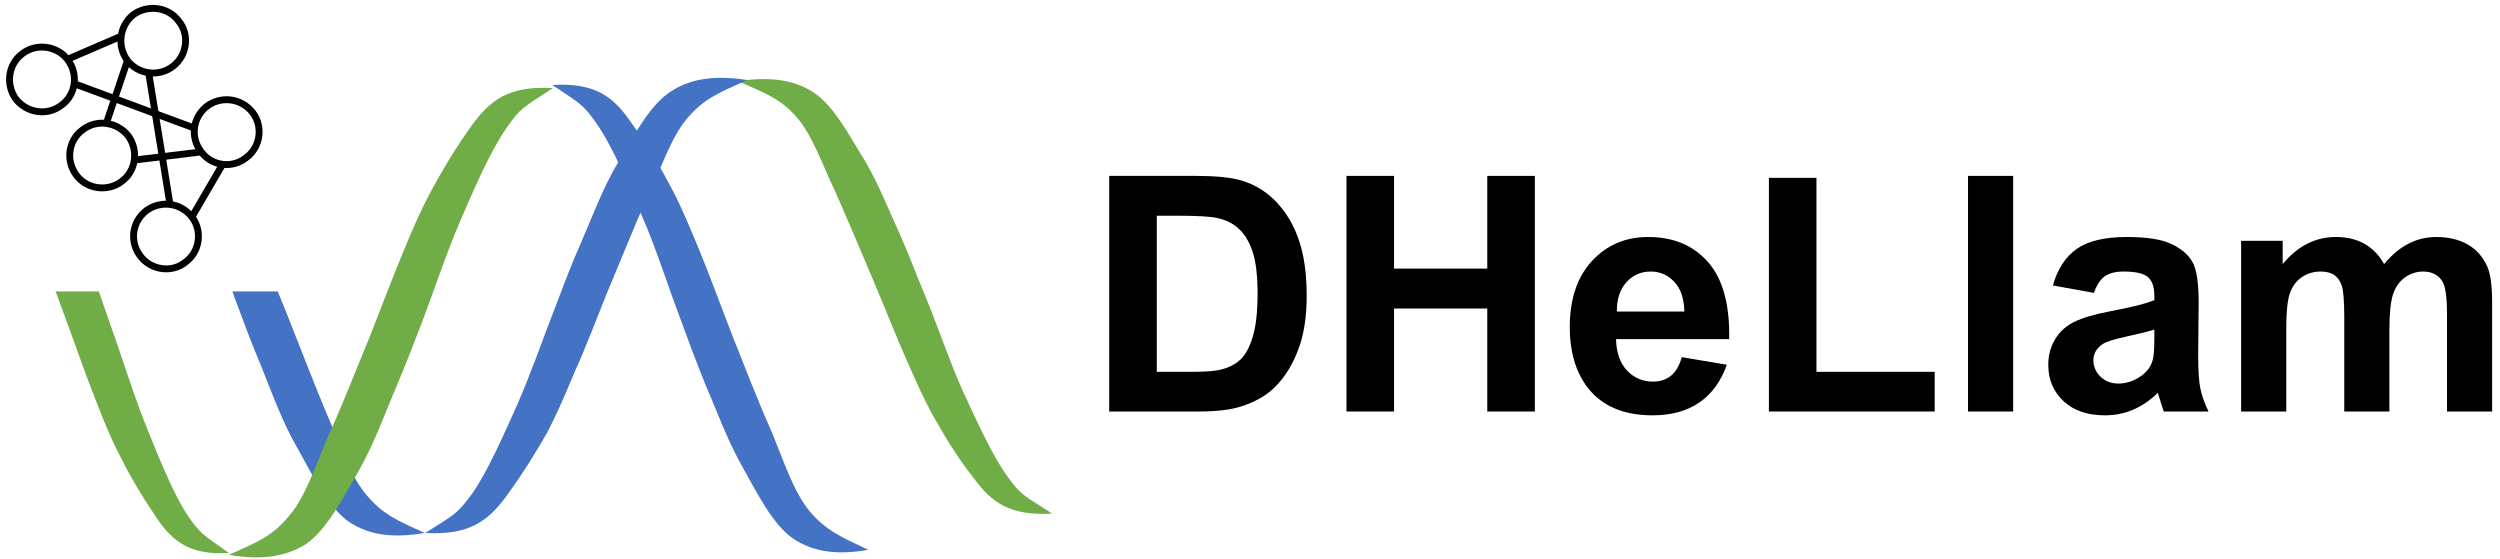 <?xml version="1.0" encoding="UTF-8"?>
<svg xmlns="http://www.w3.org/2000/svg" xmlns:xlink="http://www.w3.org/1999/xlink" width="479.477pt" height="107.209pt" viewBox="0 0 479.477 107.209" version="1.1">
<rect x="0" y="0" width="479.477" height="107.209" fill="#333333" stroke="none"/>
<defs>
<g>
<symbol overflow="visible" id="glyph0-0">
<path style="stroke:none;" d="M 7.891 0 L 7.891 -39.453 L 39.453 -39.453 L 39.453 0 Z M 8.875 -0.984 L 38.469 -0.984 L 38.469 -38.469 L 8.875 -38.469 Z M 8.875 -0.984 "/>
</symbol>
<symbol overflow="visible" id="glyph0-1">
<path style="stroke:none;" d="M 4.562 -45.188 L 21.234 -45.188 C 24.992 -45.188 27.863 -44.898 29.844 -44.328 C 32.488 -43.547 34.754 -42.156 36.641 -40.156 C 38.535 -38.164 39.973 -35.727 40.953 -32.844 C 41.941 -29.957 42.438 -26.395 42.438 -22.156 C 42.438 -18.438 41.977 -15.234 41.062 -12.547 C 39.926 -9.254 38.312 -6.594 36.219 -4.562 C 34.633 -3.02 32.5 -1.816 29.812 -0.953 C 27.789 -0.316 25.098 0 21.734 0 L 4.562 0 Z M 13.688 -37.547 L 13.688 -7.609 L 20.5 -7.609 C 23.039 -7.609 24.879 -7.754 26.016 -8.047 C 27.492 -8.41 28.719 -9.035 29.688 -9.922 C 30.664 -10.805 31.461 -12.258 32.078 -14.281 C 32.703 -16.312 33.016 -19.07 33.016 -22.562 C 33.016 -26.051 32.703 -28.727 32.078 -30.594 C 31.461 -32.469 30.598 -33.93 29.484 -34.984 C 28.379 -36.035 26.977 -36.742 25.281 -37.109 C 24 -37.398 21.5 -37.547 17.781 -37.547 Z M 13.688 -37.547 "/>
</symbol>
<symbol overflow="visible" id="glyph0-2">
<path style="stroke:none;" d="M 4.625 0 L 4.625 -45.188 L 13.75 -45.188 L 13.75 -27.406 L 31.625 -27.406 L 31.625 -45.188 L 40.75 -45.188 L 40.75 0 L 31.625 0 L 31.625 -19.75 L 13.75 -19.75 L 13.75 0 Z M 4.625 0 "/>
</symbol>
<symbol overflow="visible" id="glyph0-3">
<path style="stroke:none;" d="M 23.484 -10.422 L 32.125 -8.969 C 31.008 -5.801 29.254 -3.391 26.859 -1.734 C 24.461 -0.086 21.469 0.734 17.875 0.734 C 12.188 0.734 7.973 -1.125 5.234 -4.844 C 3.078 -7.82 2 -11.582 2 -16.125 C 2 -21.539 3.414 -25.785 6.25 -28.859 C 9.094 -31.93 12.68 -33.469 17.016 -33.469 C 21.879 -33.469 25.719 -31.859 28.531 -28.641 C 31.352 -25.43 32.703 -20.508 32.578 -13.875 L 10.875 -13.875 C 10.938 -11.301 11.633 -9.301 12.969 -7.875 C 14.312 -6.445 15.977 -5.734 17.969 -5.734 C 19.32 -5.734 20.461 -6.102 21.391 -6.844 C 22.316 -7.582 23.016 -8.773 23.484 -10.422 Z M 23.984 -19.172 C 23.922 -21.68 23.27 -23.586 22.031 -24.891 C 20.801 -26.191 19.301 -26.844 17.531 -26.844 C 15.645 -26.844 14.086 -26.156 12.859 -24.781 C 11.617 -23.406 11.008 -21.535 11.031 -19.172 Z M 23.984 -19.172 "/>
</symbol>
<symbol overflow="visible" id="glyph0-4">
<path style="stroke:none;" d="M 4.844 0 L 4.844 -44.812 L 13.969 -44.812 L 13.969 -7.609 L 36.641 -7.609 L 36.641 0 Z M 4.844 0 "/>
</symbol>
<symbol overflow="visible" id="glyph0-5">
<path style="stroke:none;" d="M 4.531 0 L 4.531 -45.188 L 13.188 -45.188 L 13.188 0 Z M 4.531 0 "/>
</symbol>
<symbol overflow="visible" id="glyph0-6">
<path style="stroke:none;" d="M 11 -22.75 L 3.141 -24.172 C 4.023 -27.328 5.547 -29.664 7.703 -31.188 C 9.859 -32.707 13.066 -33.469 17.328 -33.469 C 21.18 -33.469 24.051 -33.008 25.938 -32.094 C 27.832 -31.188 29.164 -30.023 29.938 -28.609 C 30.707 -27.203 31.094 -24.617 31.094 -20.859 L 31 -10.75 C 31 -7.875 31.141 -5.754 31.422 -4.391 C 31.703 -3.023 32.223 -1.562 32.984 0 L 24.406 0 C 24.188 -0.57 23.91 -1.426 23.578 -2.562 C 23.43 -3.07 23.328 -3.41 23.266 -3.578 C 21.785 -2.141 20.203 -1.062 18.516 -0.344 C 16.836 0.375 15.039 0.734 13.125 0.734 C 9.758 0.734 7.102 -0.176 5.156 -2 C 3.219 -3.832 2.25 -6.145 2.25 -8.938 C 2.25 -10.789 2.691 -12.441 3.578 -13.891 C 4.461 -15.336 5.695 -16.445 7.281 -17.219 C 8.875 -17.988 11.172 -18.66 14.172 -19.234 C 18.223 -19.992 21.031 -20.703 22.594 -21.359 L 22.594 -22.219 C 22.594 -23.883 22.18 -25.07 21.359 -25.781 C 20.535 -26.488 18.984 -26.844 16.703 -26.844 C 15.16 -26.844 13.957 -26.539 13.094 -25.938 C 12.238 -25.332 11.539 -24.27 11 -22.75 Z M 22.594 -15.719 C 21.477 -15.352 19.719 -14.91 17.312 -14.391 C 14.914 -13.879 13.348 -13.379 12.609 -12.891 C 11.473 -12.086 10.906 -11.066 10.906 -9.828 C 10.906 -8.617 11.359 -7.57 12.266 -6.688 C 13.172 -5.801 14.32 -5.359 15.719 -5.359 C 17.281 -5.359 18.77 -5.875 20.188 -6.906 C 21.238 -7.688 21.926 -8.641 22.25 -9.766 C 22.477 -10.504 22.594 -11.914 22.594 -14 Z M 22.594 -15.719 "/>
</symbol>
<symbol overflow="visible" id="glyph0-7">
<path style="stroke:none;" d="M 3.891 -32.734 L 11.859 -32.734 L 11.859 -28.266 C 14.723 -31.734 18.125 -33.469 22.062 -33.469 C 24.164 -33.469 25.988 -33.035 27.531 -32.172 C 29.07 -31.316 30.332 -30.016 31.312 -28.266 C 32.75 -30.016 34.301 -31.316 35.969 -32.172 C 37.633 -33.035 39.41 -33.469 41.297 -33.469 C 43.703 -33.469 45.738 -32.977 47.406 -32 C 49.07 -31.031 50.316 -29.598 51.141 -27.703 C 51.734 -26.305 52.031 -24.047 52.031 -20.922 L 52.031 0 L 43.375 0 L 43.375 -18.703 C 43.375 -21.953 43.07 -24.051 42.469 -25 C 41.664 -26.227 40.438 -26.844 38.781 -26.844 C 37.562 -26.844 36.414 -26.473 35.344 -25.734 C 34.281 -24.992 33.508 -23.91 33.031 -22.484 C 32.562 -21.055 32.328 -18.801 32.328 -15.719 L 32.328 0 L 23.672 0 L 23.672 -17.938 C 23.672 -21.125 23.516 -23.176 23.203 -24.094 C 22.898 -25.02 22.426 -25.707 21.781 -26.156 C 21.133 -26.613 20.254 -26.844 19.141 -26.844 C 17.805 -26.844 16.602 -26.484 15.531 -25.766 C 14.469 -25.047 13.703 -24.008 13.234 -22.656 C 12.773 -21.301 12.547 -19.051 12.547 -15.906 L 12.547 0 L 3.891 0 Z M 3.891 -32.734 "/>
</symbol>
</g>
<clipPath id="clip1">
  <path d="M 0 0 L 479.477 0 L 479.477 107.211 L 0 107.211 Z M 0 0 "/>
</clipPath>
</defs>
<g id="surface1">
<g clip-path="url(#clip1)" clip-rule="nonzero">
<rect x="0" y="0" width="479.477" height="107.209" style="fill:rgb(100%,100%,100%);fill-opacity:1;stroke:none;"/>
</g>
<path style=" stroke:none;fill-rule:evenodd;fill:rgb(43.921%,67.842%,27.843%);fill-opacity:1;" d="M 186.805 91.773 C 190.164 96.336 193.645 98.977 201.805 98.496 C 196.406 95.016 195.926 95.137 193.164 91.297 C 190.285 87.336 187.285 80.613 184.645 74.977 C 182.125 69.336 179.727 62.254 177.684 57.336 C 175.645 52.414 174.684 49.773 172.766 45.336 C 170.727 40.895 168.566 35.375 165.805 30.695 C 162.926 26.137 159.926 20.137 155.844 17.613 C 151.887 15.094 147.086 14.734 141.566 15.574 C 146.727 17.855 149.727 18.934 152.844 22.535 C 155.844 26.016 157.645 31.414 160.164 36.695 C 162.566 42.094 165.445 48.934 167.727 54.336 C 170.004 59.734 171.926 64.656 173.844 68.977 C 175.766 73.297 177.086 76.414 179.246 80.254 C 181.406 83.977 183.324 87.336 186.805 91.773 Z M 186.805 91.773 "/>
<path style=" stroke:none;fill-rule:evenodd;fill:rgb(26.666%,44.705%,76.862%);fill-opacity:1;" d="M 97.047 95.254 C 93.566 99.934 89.965 102.695 81.566 102.215 C 87.203 98.613 87.566 98.734 90.566 94.656 C 93.445 90.574 96.566 83.496 99.203 77.613 C 101.844 71.613 104.363 64.297 106.406 59.137 C 108.445 53.855 109.406 51.094 111.445 46.535 C 113.484 41.855 115.645 35.977 118.523 31.176 C 121.406 26.375 124.523 20.137 128.727 17.496 C 132.805 14.855 137.605 14.496 143.363 15.336 C 137.965 17.734 134.965 18.934 131.844 22.656 C 128.727 26.254 126.926 32.016 124.285 37.535 C 121.766 43.055 118.887 50.375 116.484 56.016 C 114.203 61.656 112.285 66.816 110.246 71.254 C 108.324 75.816 107.004 79.055 104.844 83.137 C 102.566 87.094 100.523 90.453 97.047 95.254 Z M 97.047 95.254 "/>
<path style=" stroke:none;fill-rule:evenodd;fill:rgb(26.666%,44.705%,76.862%);fill-opacity:1;" d="M 35.965 20.254 C 32.484 15.336 29.004 12.574 20.844 13.055 C 26.363 16.773 26.727 16.656 29.605 20.855 C 32.484 25.055 35.484 32.254 38.125 38.375 C 40.645 44.496 43.164 52.055 45.086 57.336 C 47.125 62.734 48.086 65.496 50.125 70.297 C 52.047 75.094 54.203 81.094 57.086 86.016 C 59.844 90.934 62.965 97.414 67.047 100.176 C 71.125 102.816 75.805 103.176 81.445 102.215 C 76.164 99.816 73.285 98.613 70.164 94.773 C 67.047 91.055 65.246 85.176 62.727 79.535 C 60.324 73.773 57.445 66.336 55.164 60.574 C 52.766 54.816 50.844 49.414 48.926 44.855 C 47.004 40.176 45.805 36.816 43.523 32.734 C 41.363 28.656 39.445 25.055 35.965 20.254 Z M 35.965 20.254 "/>
<path style=" stroke:none;fill-rule:evenodd;fill:rgb(43.921%,67.842%,27.843%);fill-opacity:1;" d="M 29.727 98.855 C 32.844 103.656 36.203 106.535 43.887 106.055 C 38.727 102.336 38.363 102.453 35.605 98.254 C 32.965 94.055 30.086 86.855 27.684 80.855 C 25.285 74.734 23.004 67.297 21.086 62.016 C 19.164 56.613 18.324 53.855 16.406 49.055 C 14.484 44.375 12.566 38.375 9.926 33.453 C 7.285 28.535 4.285 22.176 0.566 19.414 C -3.273 16.773 -7.715 16.414 -12.875 17.375 C -8.074 19.773 -5.316 20.977 -2.316 24.695 C 0.566 28.414 2.246 34.297 4.523 39.934 C 6.926 45.574 9.566 53.016 11.727 58.773 C 13.887 64.535 15.684 69.816 17.484 74.496 C 19.285 79.055 20.484 82.414 22.523 86.496 C 24.566 90.574 26.484 94.055 29.727 98.855 Z M 29.727 98.855 "/>
<path style=" stroke:none;fill-rule:evenodd;fill:rgb(43.921%,67.842%,27.843%);fill-opacity:1;" d="M 90.445 24.094 C 94.047 19.176 97.523 16.414 106.047 16.895 C 100.406 20.613 99.926 20.496 97.047 24.695 C 94.047 29.016 90.926 36.215 88.285 42.336 C 85.645 48.453 83.125 56.016 81.086 61.414 C 79.047 66.695 77.965 69.574 75.926 74.375 C 73.887 79.176 71.727 85.176 68.844 90.215 C 65.965 95.137 62.727 101.613 58.645 104.375 C 54.445 107.016 49.523 107.375 43.887 106.414 C 49.285 104.016 52.285 102.816 55.406 98.977 C 58.645 95.254 60.445 89.375 62.965 83.613 C 65.605 77.855 68.484 70.414 70.887 64.656 C 73.164 58.773 75.203 53.496 77.125 48.816 C 79.047 44.137 80.484 40.773 82.645 36.695 C 84.926 32.496 86.965 29.016 90.445 24.094 Z M 90.445 24.094 "/>
<path style=" stroke:none;fill-rule:evenodd;fill:rgb(26.666%,44.705%,76.862%);fill-opacity:1;" d="M 121.047 23.496 C 117.684 18.574 114.203 15.816 105.926 16.297 C 111.445 20.016 111.805 19.895 114.684 24.094 C 117.566 28.297 120.566 35.496 123.203 41.613 C 125.844 47.613 128.246 55.297 130.285 60.574 C 132.203 65.855 133.285 68.734 135.203 73.535 C 137.246 78.215 139.406 84.215 142.164 89.137 C 145.047 94.176 148.047 100.535 152.125 103.297 C 156.203 106.055 161.004 106.414 166.523 105.453 C 161.246 102.934 158.363 101.734 155.246 98.016 C 152.125 94.176 150.324 88.414 147.926 82.656 C 145.406 77.016 142.523 69.574 140.246 63.816 C 137.965 57.934 136.047 52.656 134.125 47.977 C 132.203 43.414 130.887 40.055 128.727 35.977 C 126.566 31.895 124.523 28.297 121.047 23.496 Z M 121.047 23.496 "/>
<path style=" stroke:none;fill-rule:nonzero;fill:rgb(100%,100%,100%);fill-opacity:1;" d="M -27.754 -10.703 L 62.246 -10.703 L 62.246 55.895 L -27.754 55.895 Z M -27.754 -10.703 "/>
<g style="fill:rgb(0%,0%,0%);fill-opacity:1;">
  <use xlink:href="#glyph0-1" x="208.173" y="78.922"/>
</g>
<g style="fill:rgb(0%,0%,0%);fill-opacity:1;">
  <use xlink:href="#glyph0-2" x="253.62" y="78.922"/>
</g>
<g style="fill:rgb(0%,0%,0%);fill-opacity:1;">
  <use xlink:href="#glyph0-3" x="299.066" y="78.922"/>
</g>
<g style="fill:rgb(0%,0%,0%);fill-opacity:1;">
  <use xlink:href="#glyph0-4" x="334.413" y="78.922"/>
</g>
<g style="fill:rgb(0%,0%,0%);fill-opacity:1;">
  <use xlink:href="#glyph0-5" x="372.917" y="78.922"/>
</g>
<g style="fill:rgb(0%,0%,0%);fill-opacity:1;">
  <use xlink:href="#glyph0-6" x="390.59" y="78.922"/>
</g>
<g style="fill:rgb(0%,0%,0%);fill-opacity:1;">
  <use xlink:href="#glyph0-7" x="425.937" y="78.922"/>
</g>
<path style="fill:none;stroke-width:1.76;stroke-linecap:butt;stroke-linejoin:miter;stroke:rgb(0%,0%,0%);stroke-opacity:1;stroke-miterlimit:8;" d="M 0.001 -0 C -2.718 -3.677 -2.082 -8.959 1.6 -11.677 C 5.121 -14.401 10.402 -13.761 13.121 -10.24 C 16.001 -6.558 15.361 -1.282 11.678 1.442 C 8.001 4.323 2.881 3.52 0.001 -0 " transform="matrix(0.75,0,0,0.75,3.085,19.055)"/>
<path style="fill:none;stroke-width:1.76;stroke-linecap:butt;stroke-linejoin:miter;stroke:rgb(0%,0%,0%);stroke-opacity:1;stroke-miterlimit:8;" d="M 0 -0.002 C -2.718 -3.679 -2.078 -8.799 1.438 -11.679 C 5.12 -14.398 10.401 -13.757 13.12 -10.08 C 16 -6.56 15.198 -1.278 11.677 1.44 C 8 4.321 2.719 3.519 0 -0.002 " transform="matrix(0.75,0,0,0.75,24.445,11.615)"/>
<path style="fill:none;stroke-width:1.76;stroke-linecap:butt;stroke-linejoin:miter;stroke:rgb(0%,0%,0%);stroke-opacity:1;stroke-miterlimit:8;" d="M 0.001 0.002 C -2.88 -3.68 -2.239 -8.8 1.438 -11.68 C 5.12 -14.399 10.24 -13.758 13.12 -10.081 C 15.839 -6.56 15.199 -1.279 11.521 1.44 C 8.001 4.32 2.719 3.679 0.001 0.002 " transform="matrix(0.75,0,0,0.75,38.605,29.135)"/>
<path style="fill:none;stroke-width:1.76;stroke-linecap:butt;stroke-linejoin:miter;stroke:rgb(0%,0%,0%);stroke-opacity:1;stroke-miterlimit:8;" d="M 0.002 0 C -2.878 -3.682 -2.238 -8.958 1.44 -11.682 C 5.122 -14.562 10.242 -13.76 13.122 -10.239 C 15.841 -6.562 15.2 -1.281 11.518 1.438 C 8.002 4.162 2.721 3.521 0.002 0 " transform="matrix(0.75,0,0,0.75,14.725,33.695)"/>
<path style="fill:none;stroke-width:1.76;stroke-linecap:butt;stroke-linejoin:miter;stroke:rgb(0%,0%,0%);stroke-opacity:1;stroke-miterlimit:8;" d="M -0 0.001 C -2.88 -3.681 -2.24 -8.801 1.443 -11.681 C 5.12 -14.4 10.239 -13.759 13.12 -10.082 C 15.838 -6.561 15.198 -1.28 11.521 1.439 C 8 4.319 2.719 3.522 -0 0.001 " transform="matrix(0.75,0,0,0.75,26.965,49.175)"/>
<path style="fill:none;stroke-width:1.76;stroke-linecap:butt;stroke-linejoin:miter;stroke:rgb(0%,0%,0%);stroke-opacity:1;stroke-miterlimit:8;" d="M 279.841 282.078 L 266.081 288 " transform="matrix(0.75,0,0,0.75,-186.635,-204.625)"/>
<path style="fill:none;stroke-width:1.76;stroke-linecap:butt;stroke-linejoin:miter;stroke:rgb(0%,0%,0%);stroke-opacity:1;stroke-miterlimit:8;" d="M 298.56 305.599 L 267.841 294.24 " transform="matrix(0.75,0,0,0.75,-186.635,-204.625)"/>
<path style="fill:none;stroke-width:1.76;stroke-linecap:butt;stroke-linejoin:miter;stroke:rgb(0%,0%,0%);stroke-opacity:1;stroke-miterlimit:8;" d="M 281.44 288.318 L 275.998 304.479 " transform="matrix(0.75,0,0,0.75,-186.635,-204.625)"/>
<path style="fill:none;stroke-width:1.76;stroke-linecap:butt;stroke-linejoin:miter;stroke:rgb(0%,0%,0%);stroke-opacity:1;stroke-miterlimit:8;" d="M 300.321 311.682 L 283.201 313.76 " transform="matrix(0.75,0,0,0.75,-186.635,-204.625)"/>
<path style="fill:none;stroke-width:1.76;stroke-linecap:butt;stroke-linejoin:miter;stroke:rgb(0%,0%,0%);stroke-opacity:1;stroke-miterlimit:8;" d="M 305.758 314.88 L 297.92 328.318 " transform="matrix(0.75,0,0,0.75,-186.635,-204.625)"/>
<path style="fill:none;stroke-width:1.76;stroke-linecap:butt;stroke-linejoin:miter;stroke:rgb(0%,0%,0%);stroke-opacity:1;stroke-miterlimit:8;" d="M 286.878 291.521 L 292.321 325.12 " transform="matrix(0.75,0,0,0.75,-186.635,-204.625)"/>
</g>
</svg>
